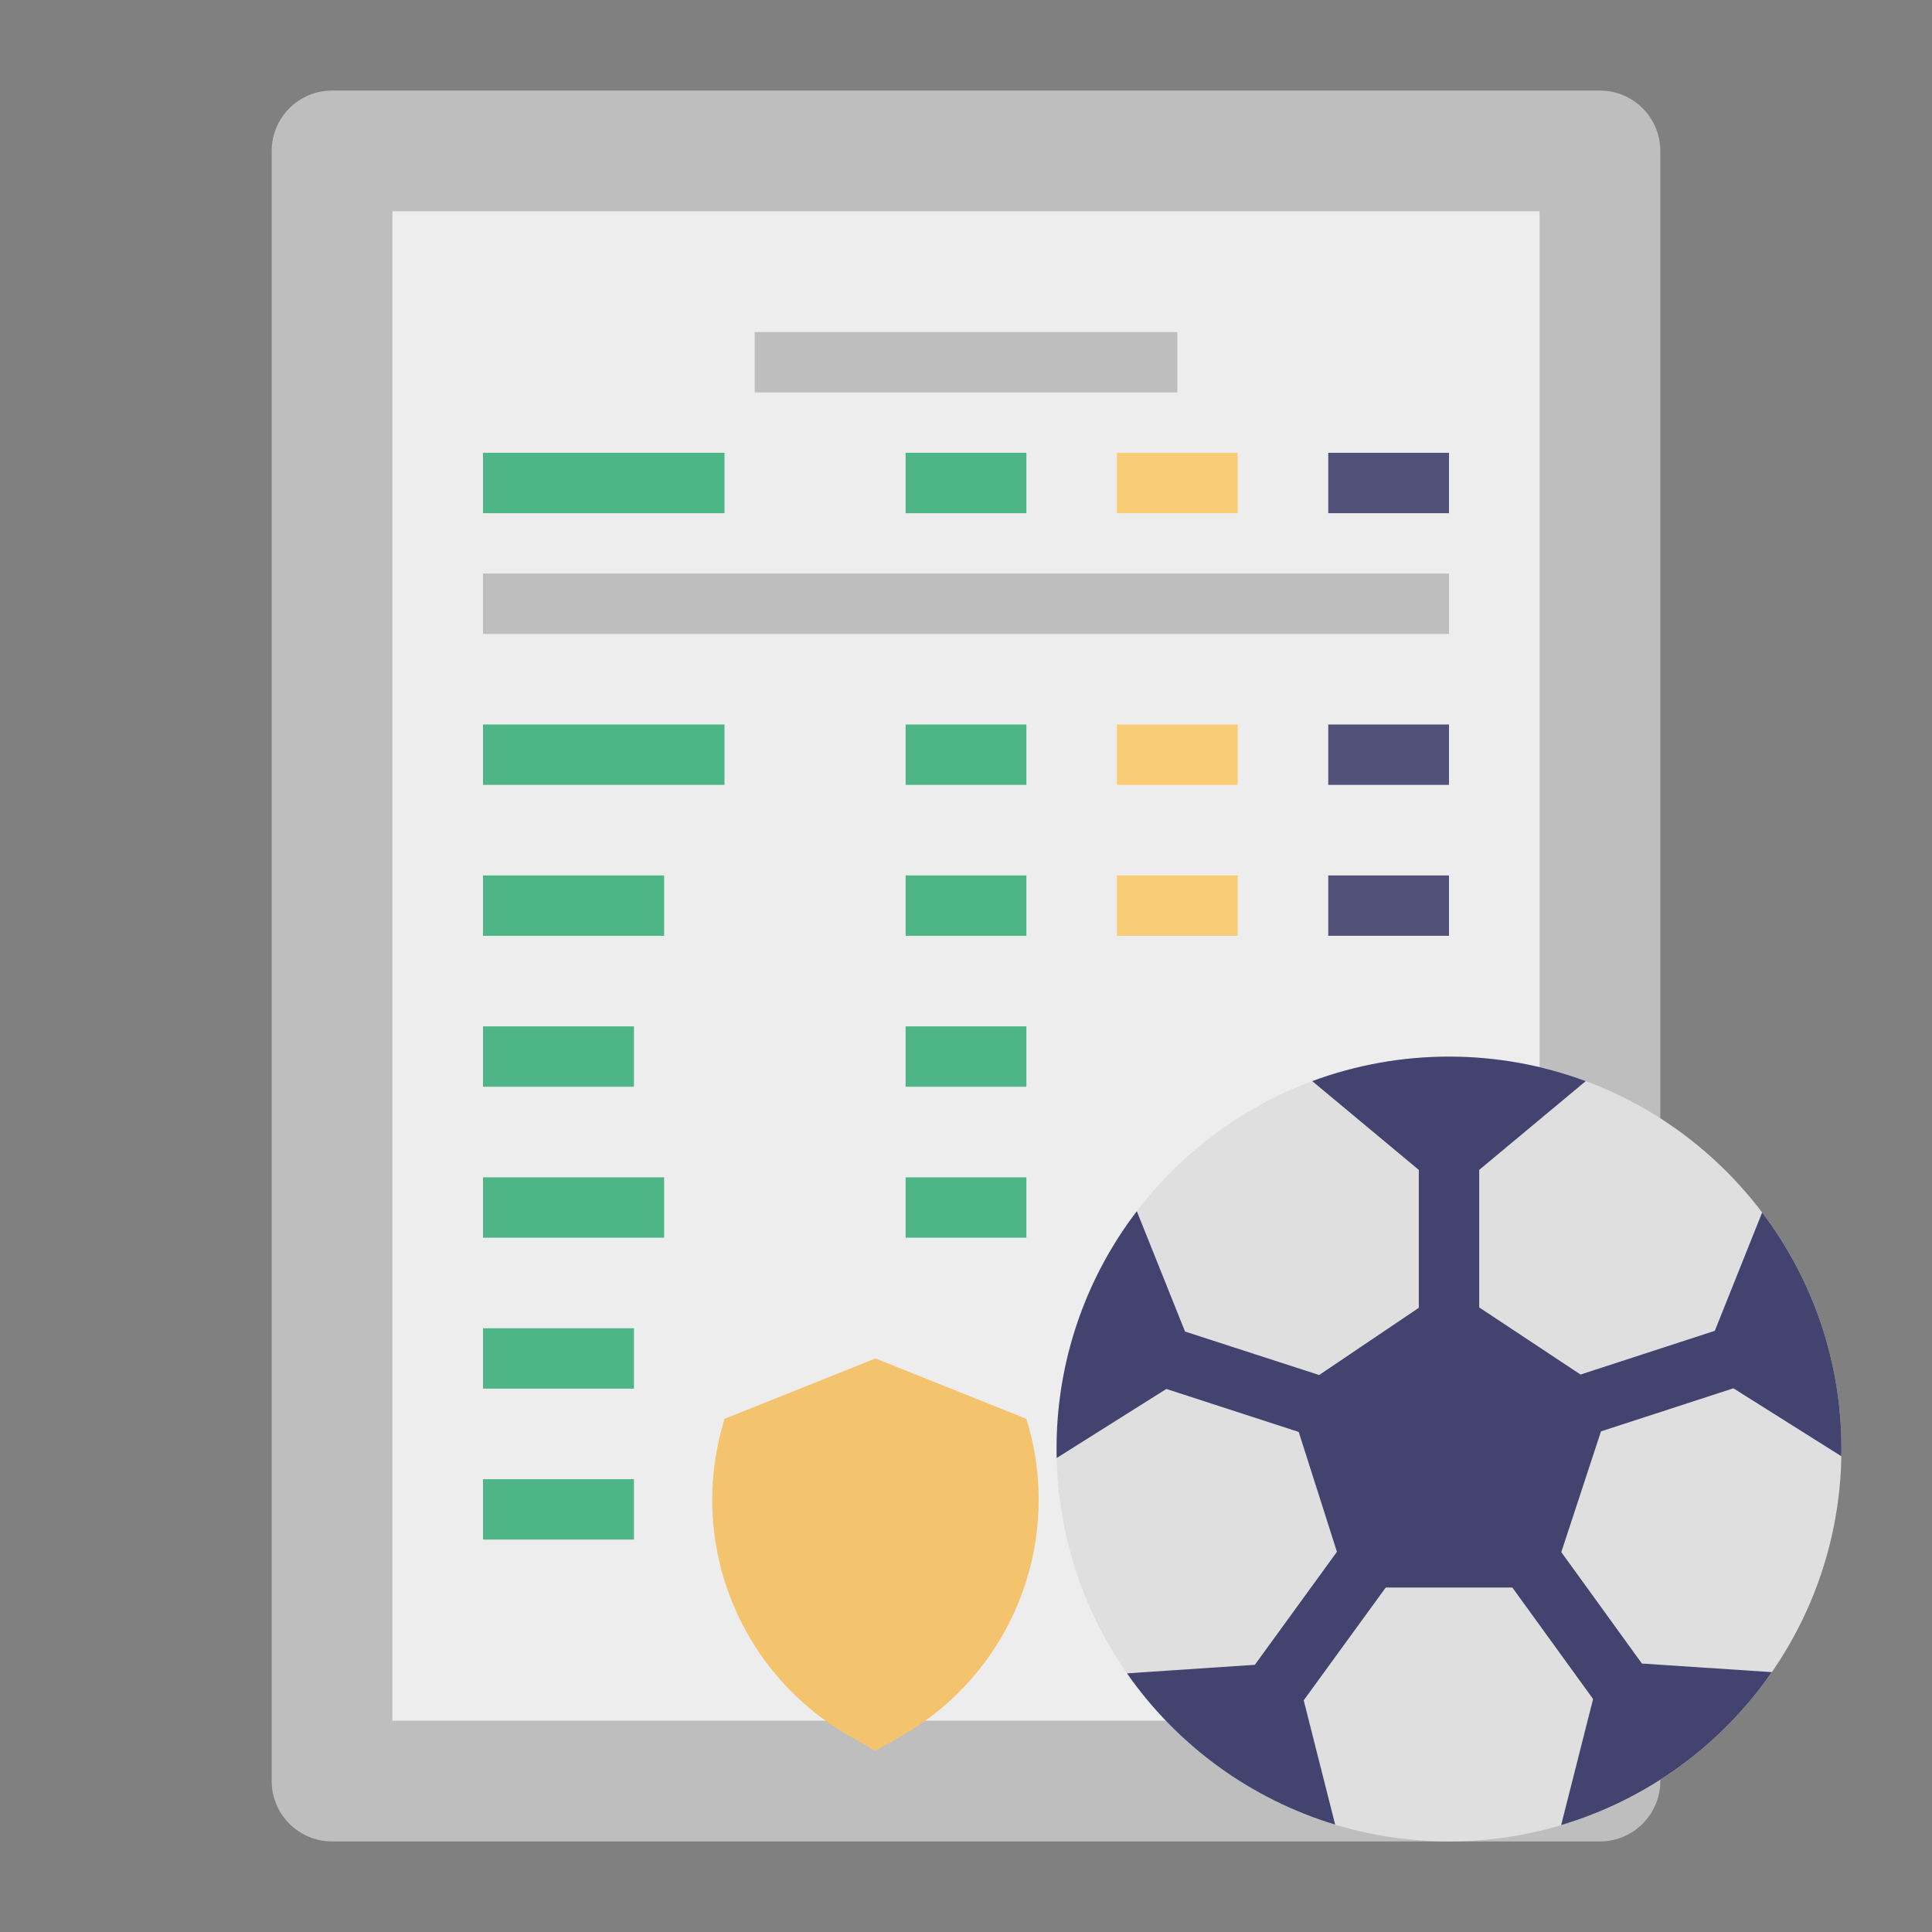 <svg width="24" height="24" viewBox="0 0 24 24" fill="none" xmlns="http://www.w3.org/2000/svg">
<rect x="0" y="0" width="24" height="24" fill="#808080" stroke="none"/>
<path d="M19.875 1.125H4.125C3.711 1.125 3.375 1.461 3.375 1.875V22.125C3.375 22.539 3.711 22.875 4.125 22.875H19.875C20.289 22.875 20.625 22.539 20.625 22.125V1.875C20.625 1.461 20.289 1.125 19.875 1.125Z" fill="#BEBEBE"/>
<path d="M4.875 2.625H19.125V21.375H4.875V2.625Z" fill="#EDEDED"/>
<path d="M18 22.875C20.692 22.875 22.875 20.692 22.875 18C22.875 15.308 20.692 13.125 18 13.125C15.308 13.125 13.125 15.308 13.125 18C13.125 20.692 15.308 22.875 18 22.875Z" fill="#DFDFDF"/>
<path d="M12.773 17.704L12.75 17.625L10.875 16.875L9 17.625L8.978 17.704C8.77 18.43 8.812 19.205 9.097 19.905C9.382 20.605 9.893 21.189 10.55 21.564L10.875 21.75L11.201 21.564C11.857 21.189 12.368 20.605 12.653 19.905C12.938 19.205 12.98 18.43 12.773 17.704Z" fill="#F4C36E"/>
<path d="M9.375 4.125H14.625V4.875H9.375V4.125Z" fill="#BEBEBE"/>
<path d="M6 5.625H9V6.375H6V5.625Z" fill="#4EB586"/>
<path d="M11.25 5.625H12.75V6.375H11.25V5.625Z" fill="#4EB586"/>
<path d="M13.875 5.625H15.375V6.375H13.875V5.625Z" fill="#F9CD75"/>
<path d="M16.5 5.625H18V6.375H16.5V5.625Z" fill="#51517A"/>
<path d="M6 7.125H18V7.875H6V7.125Z" fill="#BEBEBE"/>
<path d="M6 9H9V9.75H6V9Z" fill="#4EB586"/>
<path d="M11.25 9H12.75V9.75H11.25V9Z" fill="#4EB586"/>
<path d="M13.875 9H15.375V9.75H13.875V9Z" fill="#F9CD75"/>
<path d="M16.5 9H18V9.75H16.5V9Z" fill="#51517A"/>
<path d="M6 10.875H8.25V11.625H6V10.875Z" fill="#4EB586"/>
<path d="M11.25 10.875H12.75V11.625H11.25V10.875Z" fill="#4EB586"/>
<path d="M13.875 10.875H15.375V11.625H13.875V10.875Z" fill="#F9CD75"/>
<path d="M16.5 10.875H18V11.625H16.5V10.875Z" fill="#51517A"/>
<path d="M6 12.75H7.875V13.5H6V12.75Z" fill="#4EB586"/>
<path d="M11.25 12.75H12.75V13.5H11.25V12.75Z" fill="#4EB586"/>
<path d="M6 14.625H8.25V15.375H6V14.625Z" fill="#4EB586"/>
<path d="M11.25 14.625H12.75V15.375H11.25V14.625Z" fill="#4EB586"/>
<path d="M6 16.5H7.875V17.25H6V16.5Z" fill="#4EB586"/>
<path d="M6 18.375H7.875V19.125H6V18.375Z" fill="#4EB586"/>
<path d="M21.533 17.246L22.874 18.09C22.874 18.06 22.875 18.03 22.875 18C22.877 16.939 22.531 15.908 21.89 15.062L21.302 16.532L19.634 17.075L18.375 16.241V14.533L19.699 13.43C18.603 13.024 17.397 13.024 16.301 13.43L17.625 14.533V16.246L16.387 17.081L14.721 16.541L14.122 15.046C13.474 15.894 13.123 16.932 13.125 18C13.125 18.038 13.126 18.075 13.126 18.112L14.489 17.254L16.133 17.788L16.608 19.277L15.588 20.681L14 20.787C14.627 21.686 15.537 22.348 16.586 22.666L16.195 21.122L17.214 19.721H18.787L19.79 21.106L19.393 22.672C20.456 22.355 21.379 21.684 22.01 20.772L20.396 20.665L19.395 19.281L19.888 17.781L21.533 17.246Z" fill="#434370"/>
</svg>
